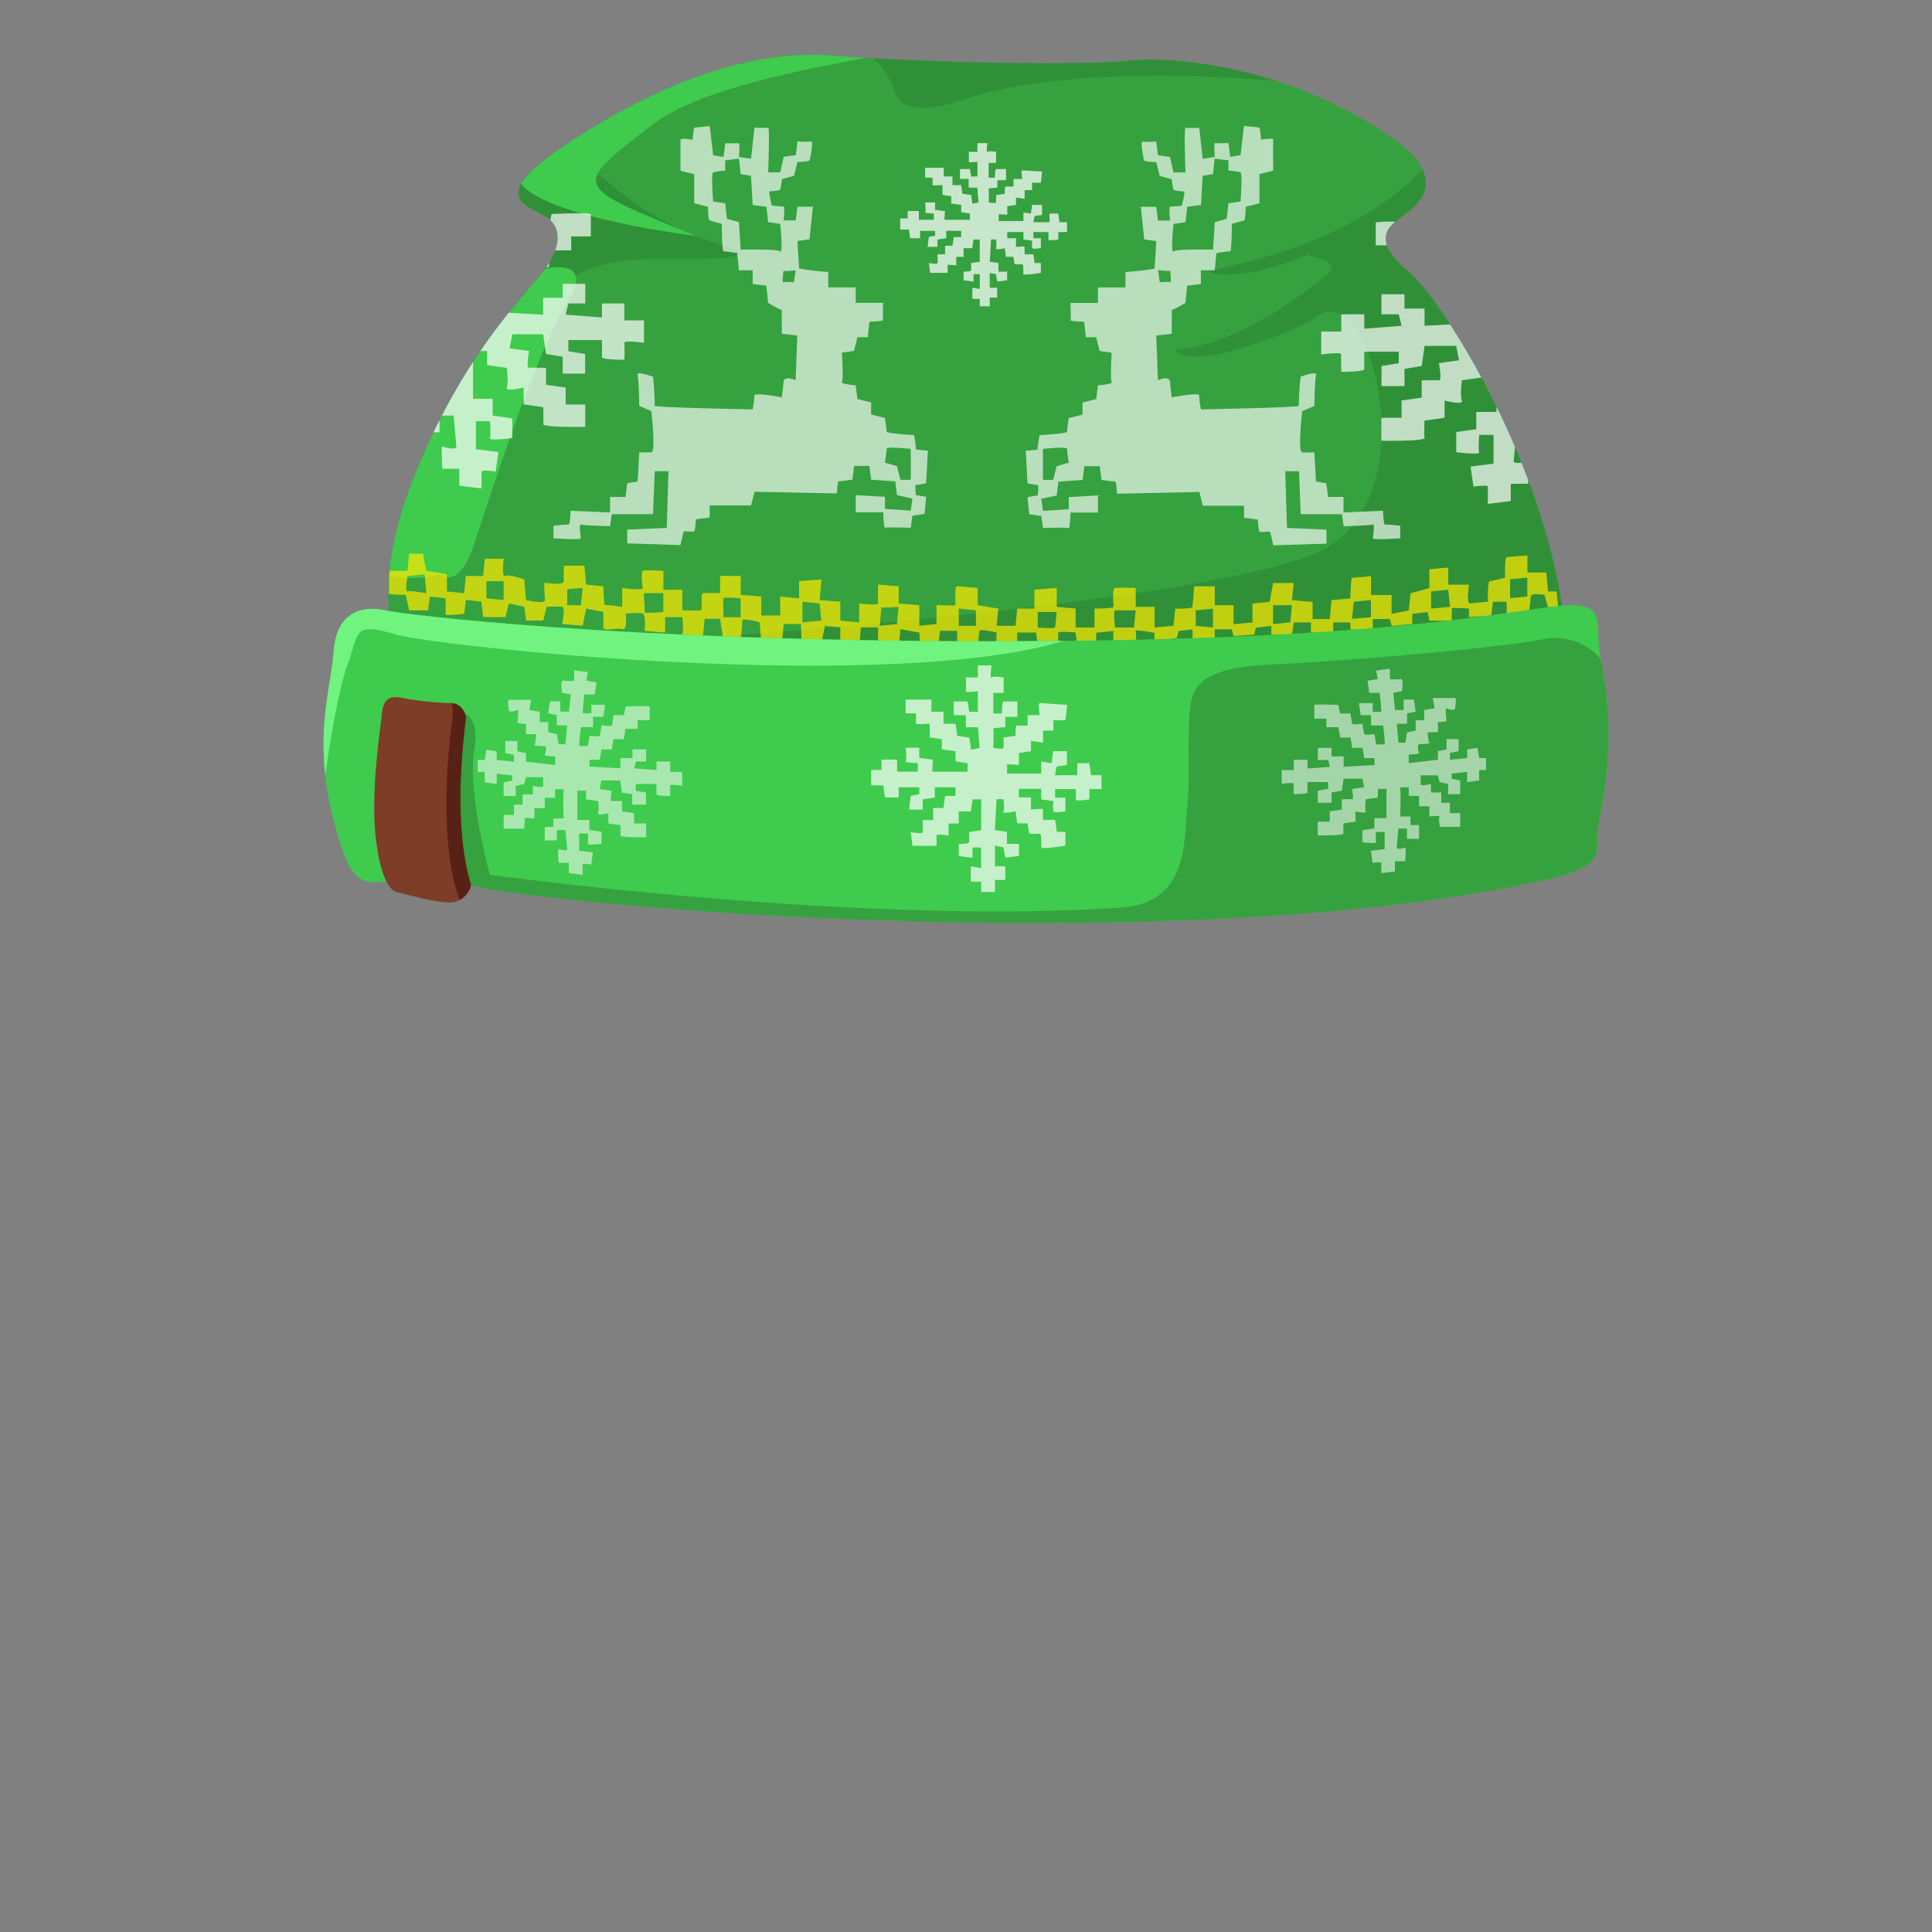 <svg id="Assets" xmlns="http://www.w3.org/2000/svg" viewBox="0 0 800 800"><rect x="0" y="0" width="800" height="800" fill="#808080" stroke="none"/><defs><style>.cls-1{fill:#35a13f;}.cls-2{fill:#2f9038;}.cls-3{fill:#3fcb4d;}.cls-4{opacity:0.65;}.cls-5{fill:#fff;}.cls-6{opacity:0.7;}.cls-7{fill:#ffea00;}.cls-8{fill:#70f37f;}.cls-9{fill:#7d3d26;}.cls-10{fill:#572215;}.cls-11{opacity:0.55;}.cls-12{opacity:0.73;}</style></defs><g id="b"><g id="c"><path class="cls-1" d="M647.35,255.57c-7.58-63.26-49.69-130.94-64-142.95s-9.55-17.66-5-21.33,26.19-14.94-2.85-34.85c-43.26-29.68-91.25-33.22-108.1-31.29S385.59,26.32,345.09,23,263,40.51,232,61.42s-12.12,24.18-5.69,28.45,5.86,12.18,0,20.62-26.52,28-44.57,64-25.78,65.93-18,95.3c29.8,112.69,491.2,49,483.62-14.23Z"/></g><g id="d"><path class="cls-2" d="M295.31,106.93c20.08-.68,5.69-5,5.69-5-32.42-8.26-54.35-30.59-66.41-42.26-.86.58-1.73,1.14-2.58,1.72-31,20.9-12.12,24.18-5.69,28.45s5.86,12.18,0,20.62c-1.92,2.79-5.48,6.8-10,12.21,4.28,1.9,10.49,1.93,17.84-5.1C248,104.39,275.23,107.62,295.31,106.93ZM370.7,38.66c2.09,6.53,12.81,7.78,27.38,2.84,41.74-14.13,106.94-10.06,130.32-8-26.78-8.6-50.22-9.6-61-8.37-14.7,1.67-66,1.32-105.78-1a32.7,32.7,0,0,1,9.06,14.51ZM647.35,255.57c-7.58-63.26-49.69-130.94-64-142.95s-9.55-17.66-5-21.33c3.39-2.73,16.12-9.6,10.69-21.09-38.89,40.07-101.95,40.91-85.37,43.14,13.73,1.83,33.07-5.66,37.81-8-.16-.19,0-.37.59-.56.88-.27.57,0-.59.56,1.07,1.19,14.73,2.75,8.42,8-47.34,39.26-72,28.44-60.45,33.42s48.91-11.39,52.62-13.51,9.9-9.93,19.92,3.55,20.56,67.32-10.67,88.9-235.29,37.08-290.88,40.54S249.14,282.48,247,285.45c-1.88,2.54,275.41,6.48,353.71,7.55,30.1-11.48,48.25-24.46,46.69-37.43Z"/></g><g id="e"><path class="cls-3" d="M270.42,51.46c19.58-15,64.88-23.07,88-27.5-4.65-.28-9.13-.61-13.34-.95C304.6,19.71,263,40.51,232,61.42c-9.51,6.43-14.33,11.18-16.24,14.81C227.72,90.5,288.2,97.69,288.2,97.69,237.35,76.74,235.67,78,270.42,51.46Zm-44.65,59.8c-6.5,8.83-26.49,28.32-44,63.24-11.72,23.35-19.08,44.17-20.68,63.95,7,2.2,20.68,0,20.68-.66,0-.8,7.63,8.36,14.68-12.8s25.43-79.27,39.12-101C243,112.27,235.78,109,225.77,111.26Z"/></g></g><g id="f" class="cls-4"><path class="cls-5" d="M379.23,200.81c.44.05,4.27-.71,4.27-.71l.71-13.51s-5.25-.28-5-.71-.71-5.69-.71-5.69-11.45-.73-11.38-1.42-.71-5.69-.71-5.69l-5.69-1.43v-5l-5.69-1.43-.71-5.69s-6.4-.46-5.69-1.42,0-12.09,0-12.09l5-.71,1.42-5.69h4.27l.71-6.4s6-.19,5.69-.71,0-7.11,0-7.11H354.34V119H343s-.13-4,0-6.4a112.86,112.86,0,0,1-12.09-1.42l-.71-11.38,5-.71,1.42-13.51h-6.4l-.71,5.69h-5s.53-5.44,0-5.69-5-.18-5-.71-1.48-5.75-.71-5.69,4-.25,4.27-.71a27,27,0,0,0,.71-4.27l5-1.42,1.42-5.69s4.62-.09,5-.71,1.66-8.14.71-7.83-5.69,0-5.69,0l-.71,5.69-5,.71-1.42,6.4h-5s.71-18.69,0-18.49a51,51,0,0,1-5.69,0L311,65.69,306,65s.43-5.74,0-5.69-5.69,0-5.69,0L299.58,65l-4.27-.71-1.42-12.09s-6.12.59-6.4.71-.72,5-.72,5-5-1-5,0,0,12.8,0,12.8l5.69,1.43V84.18l5.69,1.42s.05,5.53.71,5.69,5,1.42,5,1.42.11,11.47.71,11.38,5.69.71,5.69.71l.71,7.11h5.69v5.69l5.69.71.71,7.12s5.09,3,5.63,2.88c0-1.06,0-1.36.06,0,0,0,0,0-.06,0,0,2.63.06,9.92.06,9.92l6.4.71-.71,18.49s-4.77-2.16-5,.71-.71,6.4-.71,6.4-11.56-2.27-11.38-.71a28.38,28.38,0,0,1-.71,5.69s-37.36-.7-40.54-1.42a113.39,113.39,0,0,0-.71-12.09s-6.94-2.68-6.4-.71.71,12.8.71,12.8l5,2.13s1.94,17,0,17.07-5,0-5,0L264,199.39l-4.27.71-.71,5.69h-6.4v6.4l-16.36-.71s-.22,5.72-.71,5.69-6.86.43-6.4.71c.1.58,0,5,0,5s11.47.83,11.38,0-.89-6.1,0-5.69,12.09.71,12.09.71l.71-5h17.07l.71-17.78h5.69l-.71,23.47-16.36.71V225l22.05.71s1.2-5.57,1.42-5.69,3.88.35,4.27,0,.71-5,.71-5l5.69-.71v-5H311l1.42-5.69,34.14.71s.22-5,.71-5,5.69-.71,5.69-.71l.71-5.69H360l.71,5.69,10,.71.71,5.69,6.4,1.42-.71,5-10.67-.71v-5l-12.09-.71v7.11h11.38s.21,6.71.71,6.4,10.67,0,10.67,0l.71-5,5-.71.71-7.11-4.27-.71S378.79,200.77,379.23,200.81Zm-56.18-96.72c-1.29-1.11-16.36-.71-16.36-.71L306,92l-5-1.42-.71-6.4-5-.71s-.89-11.68,0-12.1a29.56,29.56,0,0,1,5-.71V66.4l5.69-.71.71,6.4,4.27.71.71,12.09,5.69.71.71,6.4,5,.71S324.33,105.2,323.05,104.09Zm5.69,12.8s-3.52-.37-4.27,0-.12-4.13,0-4.86c.26.46,5-.12,5-.12Zm48.36,81.79h-4.27L371.41,193l-5-1.42a51,51,0,0,0,.71-5.69c-.07-1.14,10,0,10,0v12.8Z"/></g><g id="g" class="cls-6"><path class="cls-5" d="M578,107.48v.06h0Zm-.27-15.67a49.13,49.13,0,0,0-8.06.26v9.52h4.61c-1.59-4.57.81-7.55,3.45-9.78Zm27.62,74c-.89-2.08,0-8.33,0-8.33l8.07-1.16c-4.43-8.23-8.86-15.66-13-22l-10.54.59v-7.14h-8.32v-5.94h-9.52v8.33h7.15l1.18,4.75-15.45,1.19v-5.94h-9.52v7.14h-8.32v9.51s8.56-1.24,8.32,0,0,7.14,0,7.14,9.61.08,9.52-1.18,0-7.14,0-7.14H579.2v4.75l-7.15,1.19v8.32h9.52v-7.14l7.14-1.18,1.18-8.33s8.82-.06,13.09,0l1.18,5.94-8.33,1.19s1.37,7.3,0,7.14-7.14,0-7.14,0v7.14l-8.32,1.19V173H572v9.51s18,.3,17.84-1.19,0-7.14,0-7.14l8.33-1.18v-7.14s8,2.07,7.14,0ZM630,191.55c-1.62.27-3.32.28-3.2-.75.07-.77.29-3.16.53-5.69-2.46-5.78-5-11.37-7.66-16.72v2.18H611.3v7.14L603,178.9v8.33s10,1.31,9.51,0,0-7.15,0-7.15h5.94V192l-9.51,1.19,1.18,8.32s5.8-.91,5.94,0,0,7.15,0,7.15l9.52-1.19v-7.14h7.14s0-.61.09-1.51c-.92-2.45-1.87-4.86-2.83-7.26Z"/></g><g id="h" class="cls-6"><path class="cls-5" d="M227.6,108.49c-.4.67-.82,1.33-1.28,2a1.33,1.33,0,0,1-.12.16h1l.36-2.14Zm2.31-4.8h6.61V97.9h8.12V88.62c-2.6-.64-16.24,0-16.24,0l-.51,2.52c3.26,3.1,3.78,7.54,2,12.55ZM204,165.13h-8.12V149.87A250.1,250.1,0,0,0,183,172.08h4.82s1,11,1.16,12.76-5.21.39-5.8,0,0,9.28,0,9.28h7v7l9.27,1.16s-.15-6.06,0-7,5.79,0,5.79,0l1.16-8.12L197.07,186V174.39h5.8s.44,5.68,0,7,9.27,0,9.27,0v-8.12L204,172.08v-7ZM179.53,179H182v-5c-.08.16-.17.31-.26.47-.77,1.53-1.51,3-2.23,4.55Zm79-46.34v-7h-9.27v5.8l-15.07-1.18,1.16-4.63h7v-8.12H233v5.79h-8.11v7l-14.24-.8c-3.63,4.55-7.63,9.81-11.77,15.85h2.82v5.8l8.12,1.15s.86,6.09,0,8.12,7,0,7,0v7l8.12,1.15s.19,5.5,0,7,17.39,1.17,17.39,1.17v-9.28h-8.11v-7l-8.12-1.16v-7s-5.62-.17-7,0,0-7,0-7L211,144.23l1.15-5.8c4.17-.05,12.76,0,12.76,0l1.16,8.12,6.94,1.16v7h9.28v-8.12l-6.95-1.15v-4.64h13.91s.09,5.73,0,7,9.28,1.16,9.28,1.16a66.14,66.14,0,0,0,0-7c-.24-1.22,8.12,0,8.12,0v-9.28h-8.12Z"/></g><g id="i" class="cls-4"><path class="cls-5" d="M573.39,217.17c-.49,0-.71-5.69-.71-5.69l-16.36.71v-6.4h-6.4l-.71-5.69-4.27-.71-.71-12.09s-3,.1-5,0,0-17.07,0-17.07l5-2.13s.18-10.83.71-12.8-6.4.71-6.4.71a110.48,110.48,0,0,0-.71,12.09c-3.19.72-40.54,1.42-40.54,1.42a28.38,28.38,0,0,1-.71-5.69c.18-1.56-11.38.71-11.38.71s-.5-3.52-.71-6.4-5-.71-5-.71l-.71-18.49,6.4-.71s.06-7.29.06-9.92c0,0-.06,0-.06,0,0-1.32,0-1,.06,0,.55.11,5.63-2.88,5.63-2.88l.71-7.12,5.69-.71v-5.69H503l.71-7.11s5.1-.8,5.69-.71.71-11.38.71-11.38,4.33-1.26,5-1.42.71-5.69.71-5.69l5.69-1.42V72.09l5.69-1.43s-.07-11.82,0-12.8-5,0-5,0-.43-4.86-.71-5-6.4-.71-6.4-.71l-1.42,12.09-4.27.71-.71-5.69s-5.26.06-5.69,0S503,65,503,65l-5,.72-1.42-12.81a51,51,0,0,1-5.69,0c-.71-.2,0,18.49,0,18.49h-5L484.49,65l-5-.71-.71-5.69s-4.74.31-5.69,0,.35,7.2.71,7.83,5,.71,5,.71l1.42,5.69,5,1.42a27,27,0,0,0,.71,4.27c.31.46,3.5.77,4.27.71s-.73,5.15-.71,5.69-4.45.46-5,.71,0,5.69,0,5.69h-5l-.71-5.69h-6.4l1.42,13.51,5,.71-.71,11.38A112.86,112.86,0,0,1,466,112.62c.13,2.42,0,6.4,0,6.4H454.62v6.41H443.24s.29,6.59,0,7.11,5.69.71,5.69.71l.71,6.4h4.27l1.42,5.69,5,.71s-.71,11.13,0,12.09-5.69,1.42-5.69,1.42l-.71,5.69-5.69,1.43v5l-5.69,1.43s-.79,5-.71,5.69-11.38,1.42-11.38,1.42-1,5.26-.71,5.69-5,.71-5,.71l.71,13.51s3.82.76,4.27.71,0,4.27,0,4.27l-4.27.71.71,7.11,5,.71.71,5s10.16-.31,10.67,0,.71-6.4.71-6.4h11.38v-7.11l-12.09.71v5l-10.67.71-.71-5,6.4-1.42.71-5.69,10-.71.71-5.69h6.4l.71,5.69s5.2.73,5.69.71.71,5,.71,5l34.14-.71,1.42,5.69h17.07v5l5.69.71s.32,4.63.71,5,4-.11,4.27,0,1.42,5.69,1.42,5.69l22.05-.71V219.3l-16.36-.71-.71-23.47h5.69l.71,17.78h17.07l.71,5s11.2-.29,12.09-.71.09,4.86,0,5.69,11.38,0,11.38,0-.11-4.4,0-5c.46-.28-5.91-.74-6.4-.71ZM485.91,92.71l5-.71.71-6.4,5.69-.71L498,72.8l4.27-.71.71-6.4,5.69.71v4.26a29.56,29.56,0,0,1,5,.71c.89.42,0,12.1,0,12.1l-5,.71-.71,6.4L503,92l-.71,11.38s-15.07-.4-16.36.71,0-11.38,0-11.38ZM484.5,112c.11.74.68,5.2,0,4.86s-4.27,0-4.27,0l-.71-5S484.25,112.48,484.5,112Zm-46.95,81-1.42,5.69h-4.27v-12.8s10-1.14,10,0a48.67,48.67,0,0,0,.71,5.69l-5,1.42Z"/></g><g id="j" class="cls-6"><path class="cls-7" d="M644.51,244.91H641l-.71-7.83h-7.82V230s-7.54.54-8.54.71-.71,8.54-.71,8.54-5.47,1.24-6.4,1.42-.71,8.53-.71,8.53-5,.32-7.11.72-.71-7.83-.71-7.83H599.7V235l-7.82.71v7.82l-7.82,2.14-.72,7.11-7.11,1.42v-7.82H567.7v-7.82s-7.29.69-7.83.71-.71,8.53-.71,8.53l-7.82.71-.71,7.83h-7.11v-7.12l-8.54-.71.71-7.11h-8.53l-1.42,7.82-7.11.72v7.82l-7.83.71V250.6H503v-7.83h-8.54s-.53,7.69-.71,8.54-7.11.71-7.11.71l-.71,7.11-7.82.71v-8.53h-7.83v-7.83a85.17,85.17,0,0,0-8.53,0c-1.5.29-.49,7.16-.71,7.83s-7.83.71-7.83.71v7.82h-7.82V252l-7.82-.71v-7.83l-9.25.72V252h-7.11l-.71,7.11h-7.82l.71-7.11-8.54-1.42v-7.12s-7.3-.65-8.53-.71-.58,7.53-.71,7.83-7.83,0-7.83,0v7.82l-7.11.71V250.6l-8.53-.71v-7.12l-8.54-.71s-.17,6.91,0,7.83-7.82,0-7.82,0v7.82l-7.82-.71v-7.83l-8.54-.71.71-8.53-9.24.71v7.11l-7.82-.71v7.82h-7.83V247l-8.53-.71v-7.82h-8.54v7.11s-6.13-.06-7.11,0-.21,6.86-.71,7.11-7.82,0-7.82,0V244.2h-7.83v-7.83s-7.76-.49-8.53,0-.31,5.94,0,7.11-8.53,0-8.53,0v7.83s-6.67-1-7.12-.71-.71-7.83-.71-7.83l-7.11-.71-.71-7.82h-8.54s-.07,4.47,0,6.4-7.18.67-7.82.71,0,5.25,0,7.11-7.82,0-7.82,0l-.71-8.53s-6.15-2.28-7.83-1.42-.71-7.12-.71-7.12h-7.82l-.71,7.12H192.9l-.71,7.11-7.12-.71v-7.12l-8.53-1.42-1.42-7.11h-5.69l-.71,7.11H161.6c-.91.37-.19,8.58-.71,9.25s7.11.71,7.11.71l1.43,6.4h7.82L178,247l6.4.71s.36,5.22,0,6.4,7.83,0,7.83,0l.71-5.69,6.4.71.71,6.4h9.24l1.43-5.68,6.4,1.42.71,5.69h7.11l1.42-5.69a47.33,47.33,0,0,1,6.4,0c1.5.28,0,7.11,0,7.11l8.54.71,1.42-7.11,7.11,1.42v6.4c0,1.87,5.48,0,7.83.71s1.42-6.4,1.42-6.4,5.73-.65,7.11,0,.71,7.11.71,7.11l8.54.72v-6.41h7.11s.6,4.69,0,7.12,8.53.71,8.53.71l.71-7.11h6.4l1.43,9.24h7.11s.58-7.21.71-8.53,7.11.71,7.11.71l.71,8.53h8.54l.71-7.82h7.11s.47,7.72,0,8.53,8.53-.71,8.53-.71l1.43-7.11,6.4.71s-.12,4.67,0,7.83,7.82,0,7.82,0l.71-7.83h7.11s-.08,6.52,0,7.83,8.54,0,8.54,0l.71-7.12,7.82,1.43a30.77,30.77,0,0,1,0,5.69c-.34,1.36,7.83,0,7.83,0l.71-6.41h7.11v6.41h8.53s.57-5.47.71-6.41,7.12.72,7.12.72a44.45,44.45,0,0,0,0,5.69c.23.84,8.53-.72,8.53-.72v-5H429l.72,5h8.53s-.27-4.37,0-5,7.11,0,7.11,0l.71,5,7.83-.71V262l7.11-.72v5l9.24-.71s.45-3.52,0-4.27,7.83.72,7.83.72a14.09,14.09,0,0,0,0,2.84c.17.92,9.24-.71,9.24-.71l.71-2.85,5.69-.71a12.26,12.26,0,0,1,0,3.56c-.32,1,9.25,0,9.25,0v-3.56h7.11l.71,2.85,8.54-.71.71-2.85,6.4-.71v3.56H535l.71-5h7.12V262h9.24v-4.27h7.11v2.84c0,.36,9.25,0,9.25,0v-4.26h7.11l.71,2.84,8.54-.71v-4.27l6.4-.71.71,3.56h9.24s.06-4.42,0-5,7.12,0,7.12,0v3.55l9.24-.71.71-5.69h5.69v5l9.25-.71s.58-4.61.71-6.4,5.69-.71,5.69-.71l1.42,5h4.27l-.71-6.4Zm-475.79,0c-1.1.46,0-6.4,0-6.4l7.11-.72.71,7.83S169.81,244.45,168.72,244.91Zm39.82,3.55-7.11-.71v-7.11h7.11Zm32,2.14h-5.69s.06-6,0-6.4,6.4-.72,6.4-.72Zm34.13,2.84s-8.28.64-7.82,0-.59-7.84,0-7.82h7.82Zm32,2.13h-7.11s-.14-7.17,0-7.82,7.11,0,7.11,0Zm25.6,2.14v-8.54l7.11.72.71,7.11Zm39.12.71-7.11.71.69-7.67c-.12,0-.13-.09,0-.15v.15c.82.25,7.11-.15,7.11-.15l-.71,7.11Zm32.71.71H397V252l7.11.71Zm32.72.71c-.22.54-7.11,0-7.11,0v-6.4h7.82S437.06,259.31,436.84,259.84Zm32.71,0h-7.82s-.8-7,0-7.11h8.53Zm32.72,0-7.11-.71v-6.4l7.11-.71Zm32-2.13-7.11.71V250.6H535Zm33.43-2.14-7.83.72.72-7.12,7.11-.71ZM592.59,252v-7.11l7.11-.71.71,7.11Zm39.83-5-7.12.71v-7.82l7.12-.71Z"/></g><g id="k"><g id="l"><path class="cls-3" d="M663,274.07c-3.47-17,4.65-26.18-21.34-22.76-28.88,3.79-81.31,14.22-232.56,14.22s-241.87-11-249.63-12.8-20.08-.77-21.34,17.07-10.55,40.05,3.56,81.79c8.89,26.3,18.6,5,49.78,14.22s296,32.48,448.06-1.42c27.37-6.11,20.62-12.26,22.05-21.34s8.35-34.91,1.42-69Z"/></g><g id="m"><path class="cls-1" d="M663,274.07c-.09-.42-.15-.82-.22-1.22-5.09-6-13.32-10.27-24.67-8-18.64,3.67-83.58,9-106,10S494.7,277.93,493,291.85s0,30.52-1.42,42.67,1.24,39.25-27,41.25c-107.67,7.6-261.72-13.52-261.72-13.52s-9.55-33.69-6.4-52.62c3.41-20.47-14.68-14.94-14.68-14.94s0,21.32-6.33,68.63a58,58,0,0,1,16,2.49c31.19,9.23,296,32.48,448.06-1.42,27.37-6.11,20.62-12.26,22.05-21.34s8.35-34.91,1.42-69Z"/></g><g id="n"><path class="cls-8" d="M409.1,265.53c-151.25,0-241.87-11-249.63-12.8s-20.08-.77-21.34,17.07c-.9,12.86-6,28-3.46,51.12,1.61-11.15,5.39-35.39,9.15-45.43,5-13.26,1.9-18.24,19.92-12.8,16.93,5.09,204,24.77,276.85,2.68q-15,.15-31.49.16Z"/></g><g id="o"><path class="cls-9" d="M192.9,296.82c-.27-1.45-1.69-5.66-6.4-5.69A126,126,0,0,1,166.58,289c-5.48-1.17-8,.67-8.53,7.11s-5,32.94-2.14,53.34,8.54,19.92,8.54,19.92,17.3,4.9,22.76,4.26a9.15,9.15,0,0,0,7.82-7.11c-8.59-28.8-1.87-68.24-2.13-69.7Z"/></g><g id="p"><path class="cls-10" d="M192.9,296.82c-.26-1.37-1.57-5.27-5.8-5.64a24.15,24.15,0,0,1,.11,7.78c-1.62,9.87-5.65,51.68,3.2,73.71a9.66,9.66,0,0,0,4.62-6.15c-8.59-28.8-1.87-68.24-2.13-69.7Z"/></g><g id="q" class="cls-11"><path class="cls-5" d="M217.08,343.05H217C217,343.27,217,343.32,217.08,343.05Zm60.45-23.47v-4.26h-5.69v3.55l-9.25-.71.72-2.84h4.26v-5h-5.69v3.55h-5v4.27l-12.8-.71V314.6h4.27l.71-4.26h4.27l.71-4.27h4.27l.71-4.27h5v-3.55h5v-5.69c-1.58-.39-9.95,0-9.95,0l-.71,3.55h-4.27l-.71,4.27c-.19.46-4.27,0-4.27,0l-.71,4.27c-.09.55-4.27,0-4.27,0l-.71,4.26h-3.55a58,58,0,0,1,.71-7.82h5v-4.27h4.26l.71-5h-5.69v3.55h-3.55a67.22,67.22,0,0,1,.71-7.82h4.27l.71-5-4.27-.71.71-3.56-5.69-.71v4.27a14.59,14.59,0,0,1-4.27,0c-1.73-.39-.71,5-.71,5l3.56.71-.71,7.11H232v-4.27h-4.26l-.72,5,3.56.71v4.27h4.27l-.71,7.82H231.3l-.71-4.26-3.56-.71V299h-3.55v-4.27l-4.27-.71.71-4.27s-8.62.08-9.24,0-.08,3.1,0,4.27,2.89.36,3.55,0,.18,4.28,0,5,3.56.71,3.56.71v4.27h4.27s-.14,3.57-.72,4.26,3.49.6,4.27.71.42,2.95,0,3.56,4.27.71,4.27.71v3.56l-12.09-1.42v-3.56l-3.56-.71v-4.27h-5v5l3.56.71v2.85l-7.11-.72v-3.55l-4.27-.71-.71,4.26h-2.85v5h2.85v4.27l5,.71v-4.27l6.4.72v2.13l-3.56.71v5.69h5v-4.27l3.56-.71.71-2.84h7.11a32.63,32.63,0,0,0,0,3.55c.12,1.25-4.27,0-4.27,0v3.56h-4.26v4.27h-3.56v4.26h-4.27v5.69H217c.08-.78.51-3.86.05-4.26s4.26,0,4.26,0v-4.27h4.27v-4.27h4.27v-3.56h3.55c-.37,4,0,12.1,0,12.1h-4.26v3.55h-3.56V348h5v-4.27h3.56s.59,6.73.71,7.83-3.19.23-3.56,0,0,5.69,0,5.69h4.27v4.26l5.69.71s-.09-3.71,0-4.26,3.55,0,3.55,0l.72-5-5.69-.71v-7.11h3.55a21.25,21.25,0,0,1,0,4.26c-.28.79,5.69,0,5.69,0v-5l-5-.71V339.5h-5V327.41h3.56V331l5,.71s.53,3.74,0,5,4.27,0,4.27,0v4.27l5,.71s.12,3.38,0,4.27,10.67.71,10.67.71v-5.69h-5v-4.27l-5-.71v-4.27s-3.46-.1-4.27,0,0-4.26,0-4.26l-5-.72.71-3.55c2.55,0,7.82,0,7.82,0l.72,5,4.26.71v4.27h5.69v-5l-4.26-.71v-2.85h8.53s.06,3.51,0,4.27,5.69.71,5.69.71a39.86,39.86,0,0,0,0-4.27c-.15-.74,5,0,5,0v-5.69Z"/></g><g id="r" class="cls-11"><path class="cls-5" d="M596.19,342.34h0C596.2,342.61,596.22,342.56,596.19,342.34Zm16.31-28.45-.71-4.26-4.27.71v3.55l-7.11.71v-2.84l3.56-.71v-5h-5v4.27l-3.56.71v3.55L583.34,316v-3.56s4.69-.1,4.27-.71-.78-3.44,0-3.56,4.85,0,4.27-.71-.71-4.26-.71-4.26h4.26V299s3.74,0,3.56-.71-.67-5.34,0-5,3.48,1.17,3.56,0,.62-4.34,0-4.27-9.25,0-9.25,0l.71,4.27-4.27.71v4.27h-3.55v4.26l-3.56.72-.71,4.26h-2.84l-.71-7.82h4.26V295.4l3.56-.71-.71-5h-4.27V294h-3.56l-.71-7.11,3.56-.71s1-5.37-.71-5a14.59,14.59,0,0,1-4.27,0v-4.27l-5.69.71.71,3.56-4.26.71.71,5h4.26a67.22,67.22,0,0,1,.71,7.82h-3.55v-3.56h-5.69l.71,5h4.27v4.27h5a61.91,61.91,0,0,1,.71,7.82h-3.56l-.71-4.26s-4.18.54-4.27,0l-.71-4.27s-4.07.46-4.27,0l-.71-4.27H554.9l-.72-3.55s-8.37-.39-9.95,0v5.69h5v3.55h5l.72,4.27h4.26l.71,4.27h4.27l.71,4.26h4.27v2.85l-12.8.71v-4.27h-5v-3.55h-5.69v5h4.27l.71,2.85-9.25.71V314.6h-5.69v4.27h-5v5.69s5.12-.74,5,0,0,4.27,0,4.27,5.75,0,5.69-.71,0-4.27,0-4.27h8.54v2.84l-4.27.72v5h5.69v-4.26l4.27-.71.71-5s5.27,0,7.82,0l.71,3.55-5,.71s.82,4.38,0,4.27-4.26,0-4.26,0v4.27l-5,.71v4.27h-5v5.69s10.79.17,10.67-.71,0-4.27,0-4.27l5-.71v-4.27s4.8,1.24,4.26,0,0-5,0-5l5-.71v-3.56h3.56v12.1h-5v4.26l-5,.71v5s6,.79,5.69,0a21.35,21.35,0,0,1,0-4.27h3.56v7.12l-5.69.71.71,5s3.47-.55,3.56,0,0,4.26,0,4.26l5.68-.71v-4.26h4.27s.37-5.93,0-5.69-3.67,1.09-3.55,0,.71-7.83.71-7.83h3.55v4.27h5v-5.69h-3.55v-3.56h-4.27s.37-8.1,0-12.09h3.55v3.56h4.27v4.27h4.27v4.26s4.84-.5,4.27,0,0,3.49,0,4.27h8.49v-5.69h-4.27v-4.27h-3.55v-4.26h-4.27v-3.56s-4.39,1.25-4.27,0a32.63,32.63,0,0,0,0-3.55h7.11l.72,2.84,3.55.71v4.27h5v-5.69l-3.56-.71v-2.14l6.4-.71v4.27l5-.71v-4.27h2.85v-5Z"/></g><g id="s" class="cls-6"><path class="cls-5" d="M451.77,321l-.71-5h-5v5h-9.24l.71-3.56,4.27-.71v-5.69h-5.69l-.71,5-4.27-.71v5H416.92a15.35,15.35,0,0,0,0-3.55c-.26-.61,5,0,5,0v-5l5-.71v-4.27l5,.71v-5h4.27v-4.26h5l.72-6.4s-10.64-.7-11.38-.72,0,5,0,5h-5v4.27a24.53,24.53,0,0,1-4.27,0c-1-.24-.71,4.27-.71,4.27l-5,.71s.06,3.53,0,4.27-4.27,0-4.27,0,.32-7.44,0-7.83,5-.71,5-.71v-4.27h5v-6.4s-5,.05-5.69,0-.71,5-.71,5h-3.56v-8.53h4.27v-6.4s-4.22-.67-5,0,0-5,0-5h-5.69v5h-5a41.16,41.16,0,0,1,0,5.69c-.27.74,5,0,5,0v8.53h-3.55l-.71-4.27h-5.69v5.69h5v5h5s.6,8.43.71,8.54a35.94,35.94,0,0,1-3.55.71l-.71-5-5-.71-.71-5h-5v-5h-5v-5H375v5.69h4.27v4.27c-.68.41,5.69,0,5.69,0v5.69l5,.71v4.27l5.69.71v4.27l5,.71v3.55H386.34c-.63,1,0-5,0-5l-5.69-.71v-4.26H375s.61,5.15,0,5.69,5,.71,5,.71v3.55h-8.53v-5H365v4.27h-4.27v6.4h5l.71,5h5.69V326h8.53v2.85l-3.55.71-.71,5.69h5.69V331l5-.71V326h8.54v3.56h-4.27l-.71,5h-4.27v5s-4.1.07-4.26,0,.1,4.06,0,5-5,0-5,0l.71,5.69h9.95a34.8,34.8,0,0,0,0-4.26c-.16-.86,5,0,5,0v-5H397v-5h5l.71-5h3.56v12.8l-5,.71a33.27,33.27,0,0,1,0,4.27c-.18.71-4.27.71-4.27.71v5l5.69.71v-4.26h3.56v8.53L402,358.7v6.4h4.27v4.27H412v-5h4.26V358.7H412v-8.54l3.55.72.71,4.26,5.69-.71v-5h-5v-5l-5-.71.71-12.8h2.84s.62,3.6,0,5,5,0,5,0l.71,5h4.27l.71,4.27a21.12,21.12,0,0,0,4.27,0c1-.29.62,4.75.71,5.69s10-.72,10-.72v-5.69h-3.55l-.71-5h-5a40.2,40.2,0,0,1,0-4.27c.15-.53-5,0-5,0v-5h-5v-3.56h9.25V331l5,.71a20.69,20.69,0,0,0,0,4.27c.28.71,5,0,5,0v-5.69h-4.26v-3.56h8.53a24.65,24.65,0,0,1,0,4.27c-.24,1,5.69,0,5.69,0v-4.27h5V321Z"/></g><g id="t" class="cls-12"><path class="cls-5" d="M438.72,92l-.52-3.58h-3.6V92h-6.7l.52-2.56L431.5,89V84.87h-4.12l-.51,3.59-3.09-.52v3.59H413.49a11.42,11.42,0,0,0,0-2.57c-.2-.44,3.6,0,3.6,0V85.38l3.6-.52V81.79l3.6.52V78.72h3.08V75.66H431l.52-4.61s-7.71-.51-8.24-.52,0,3.59,0,3.59h-3.6v3.06a18,18,0,0,1-3.08,0c-.76-.16-.52,3.07-.52,3.07l-3.6.52s0,2.53,0,3.07-3.08,0-3.08,0a48,48,0,0,0,0-5.63c-.22-.29,3.6-.52,3.6-.52V74.62h3.6V70s-3.62,0-4.12,0-.52,3.59-.52,3.59h-2.58V67.46h3.08v-4.6s-3.05-.48-3.6,0,0-3.59,0-3.59h-4.12v3.59h-3.6a27.52,27.52,0,0,1,0,4.08c-.19.54,3.6,0,3.6,0v6.14h-2.57L401.62,70H397.5V74.1h3.6v3.59h3.6s.43,6.07.52,6.13-2.58.52-2.58.52l-.52-3.59-3.6-.51L398,76.65h-3.6V73.06h-3.6V69.48h-7.72v4.09h3.08v3.06c-.48.3,4.12,0,4.12,0v4.09l3.6.52v3.07l4.12.52V87.9l3.6.51V91H391.31c-.46.69,0-3.59,0-3.59l-4.12-.52V83.81h-4.12s.44,3.7,0,4.09,3.6.51,3.6.51V91h-6.18V87.39h-4.64v3.07h-3.08v4.61h3.6l.52,3.58H381V95.59h6.18v2l-2.58.52-.52,4.09h4.12V99.17l3.6-.52V95.59H398v2.56h-3.08l-.52,3.58h-3.08v3.59s-3,0-3.09,0,.08,2.92,0,3.59-3.6,0-3.6,0l.52,4.08h7.2a25.43,25.43,0,0,0,0-3.06c-.12-.62,3.6,0,3.6,0v-3.59H399v-3.58h3.6l.51-3.59h2.58v9.22l-3.6.52a25.64,25.64,0,0,1,0,3.06c-.12.51-3.08.52-3.08.52v3.59l4.12.51v-3.06h2.58v6.13l-3.08-.52v4.61h3.08v3.07h4.12v-3.59h3.08v-4.09h-3.08V113l2.57.52.52,3.06,4.12-.51v-3.59h-3.6v-3.58l-3.6-.52.52-9.22h2.06s.44,2.59,0,3.59,3.6,0,3.6,0l.52,3.58h3.08l.52,3.07a14.66,14.66,0,0,0,3.08,0c.71-.21.46,3.42.52,4.09S431,113,431,113v-4.09h-2.58l-.52-3.59h-3.6s-.1-2.69,0-3.06-3.6,0-3.6,0V98.65h-3.6V96.09h6.7v3.07l3.6.51a14.78,14.78,0,0,0,0,3.07c.21.51,3.6,0,3.6,0V98.65h-3.08V96.09h6.18a19.09,19.09,0,0,1,0,3.07c-.17.69,4.12,0,4.12,0V96.09h3.6V92H438.7Z"/></g></g></svg>